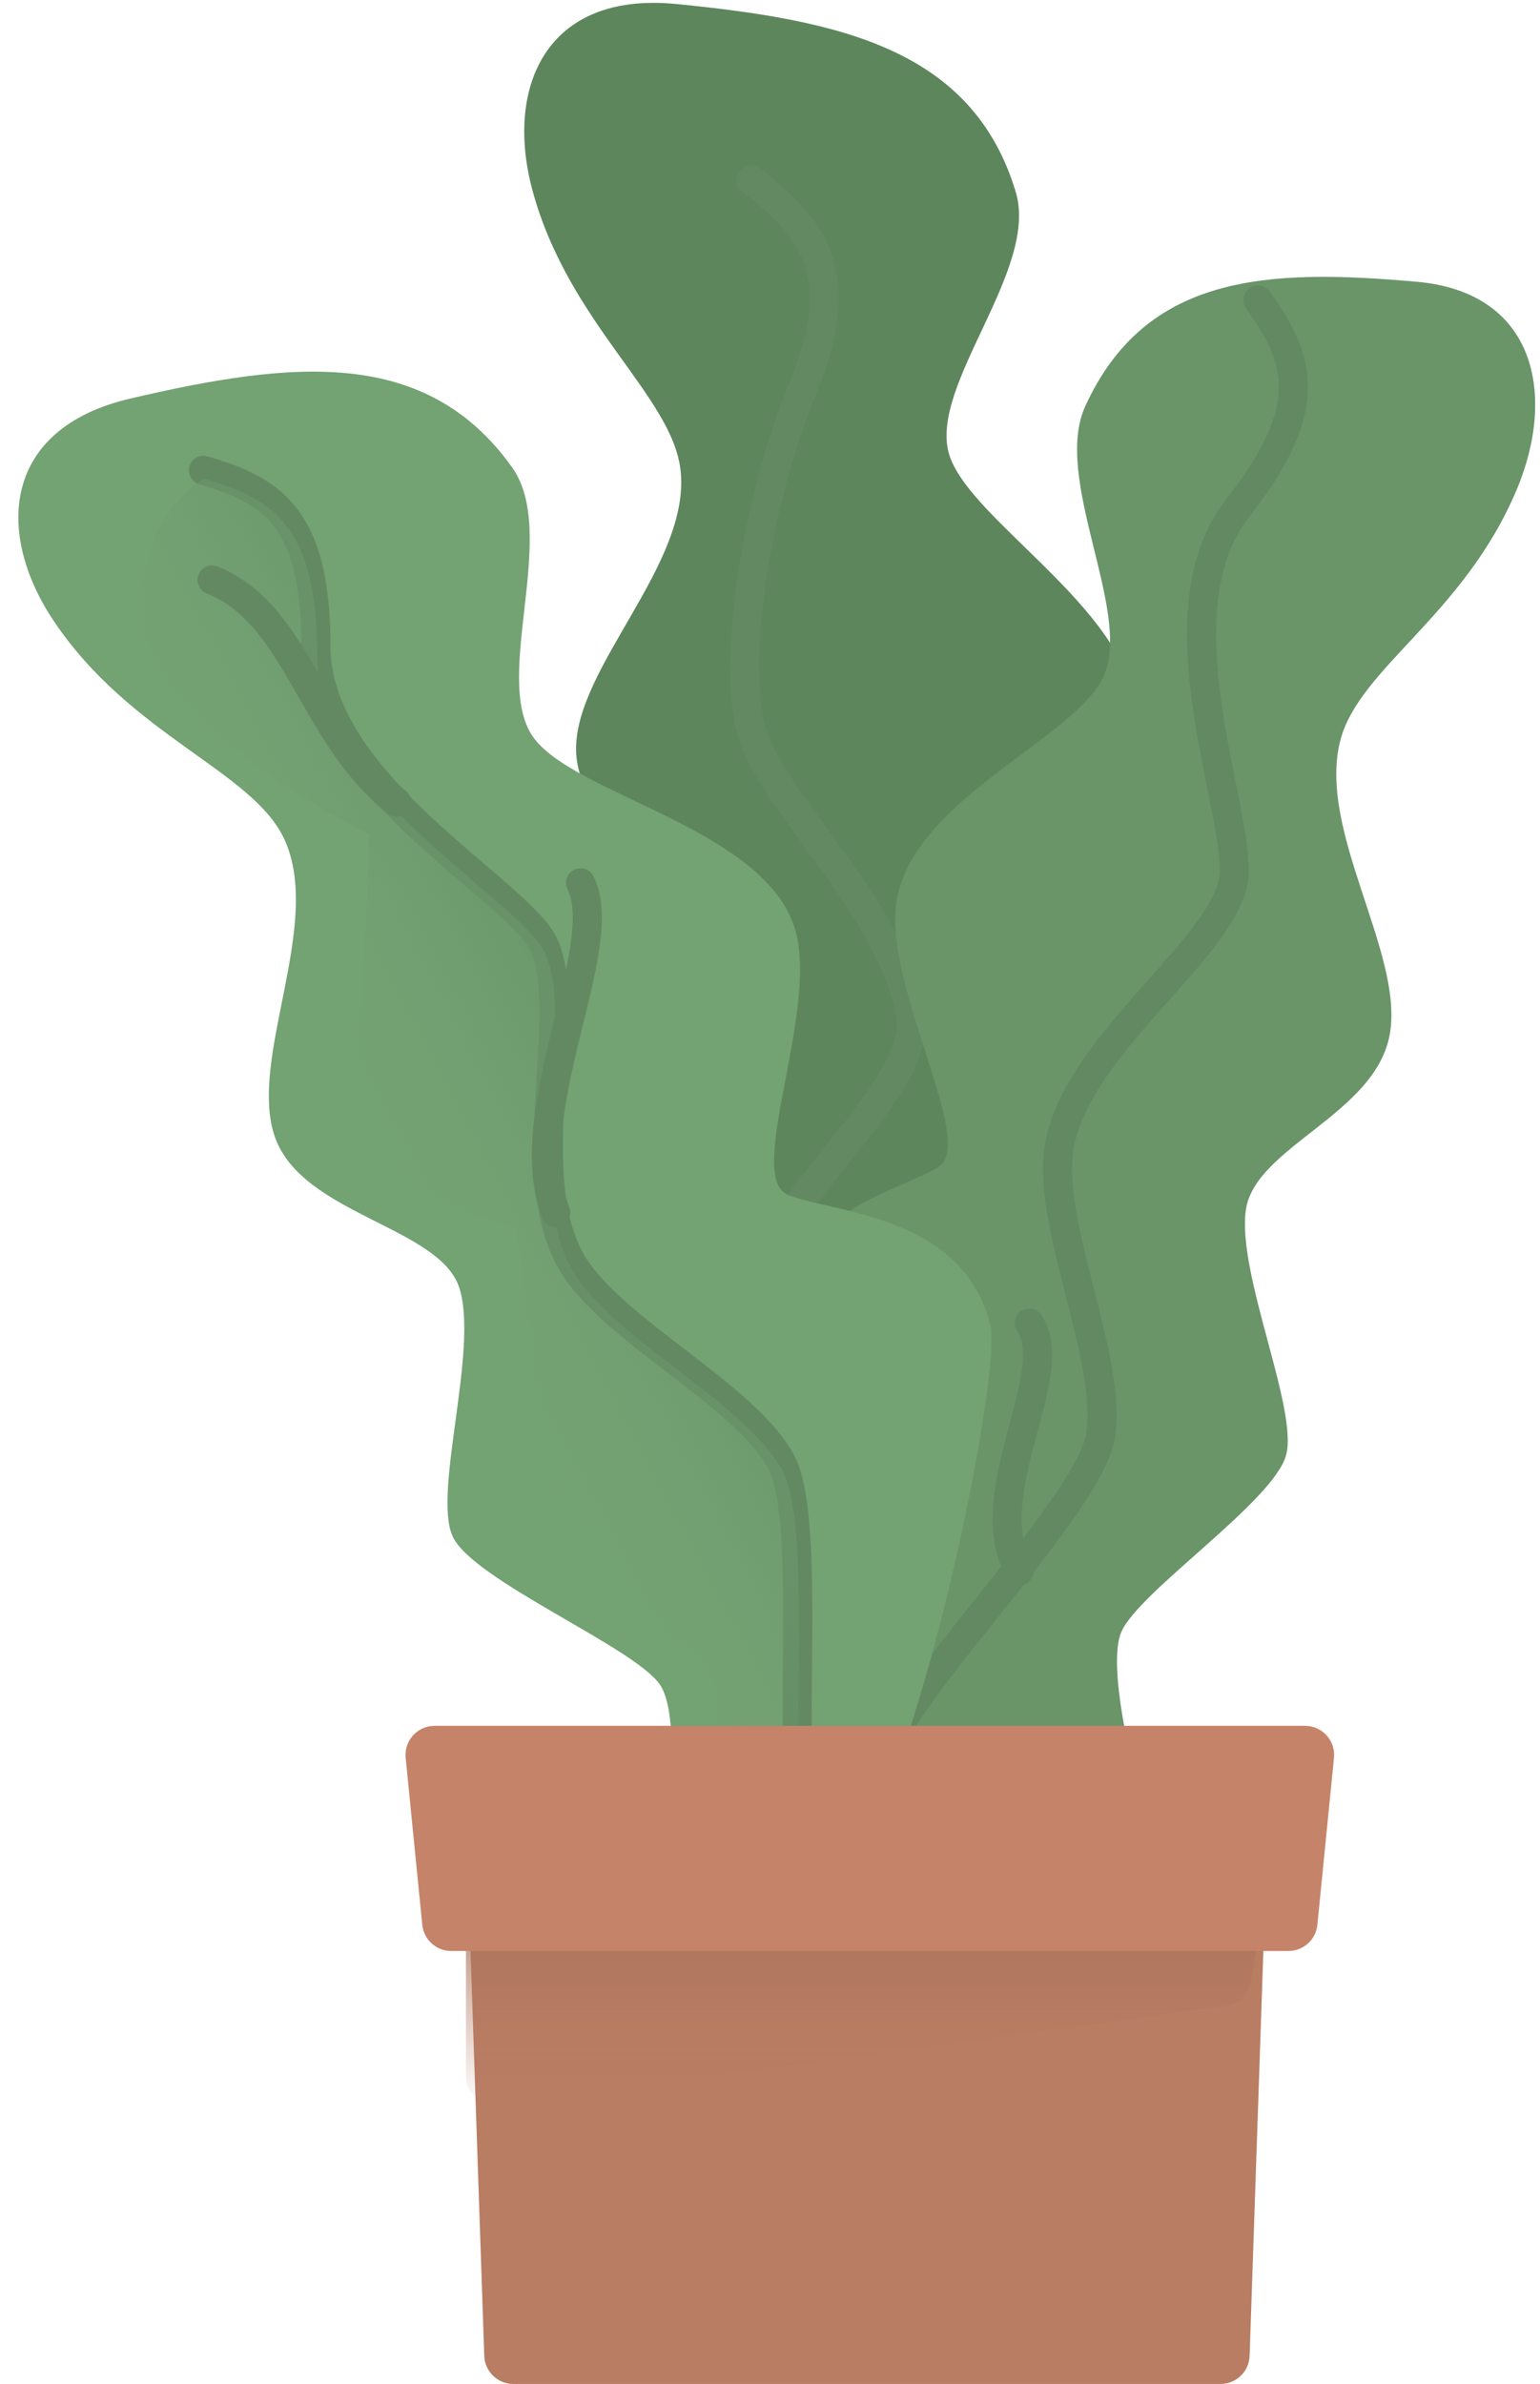 <svg width="106" height="164" viewBox="0 0 106 164" fill="none" xmlns="http://www.w3.org/2000/svg">
<path d="M52.645 95.798C53.286 98.2 50.35 104.651 48.802 107.576L60.54 111.613C65.922 110.086 81.849 83.382 82.137 79.568C82.726 71.782 74.214 68.814 71.811 66.698C69.409 64.582 77.754 55.555 78.137 49.754C78.625 42.354 66.564 35.89 65.297 31.14C64.03 26.39 71.521 18.539 69.915 13.206C66.965 3.408 57.884 1.392 46.558 0.277C37.497 -0.615 34.78 6.104 36.634 13.034C39.101 22.249 46.283 27.224 46.846 32.367C47.55 38.797 39.605 45.879 39.651 51.564C39.697 57.25 48.438 61.077 48.336 65.515C48.233 69.954 42.073 78.215 42.405 81.527C42.737 84.838 51.844 92.795 52.645 95.798Z" fill="#5D865D"/>
<path d="M57.289 114.359C59.144 107.895 53.251 92.709 52.722 88.545C52.06 83.341 63.536 75.16 62.691 69.88C61.515 62.535 52.955 55.026 51.701 50.222C50.446 45.419 51.922 34.864 55.303 26.593C58.649 18.409 55.586 15.462 51.701 12.372" stroke="#638963" stroke-width="2" stroke-linecap="round"/>
<path d="M77.173 112.29C76.226 114.54 77.834 121.41 78.756 124.564L67.663 126.446C63.104 123.985 53.087 94.874 53.426 91.069C54.119 83.304 62.17 81.899 64.642 80.245C67.115 78.59 61.089 68.222 61.655 62.447C62.377 55.078 74.138 50.865 76.01 46.417C77.882 41.969 72.433 32.91 74.698 27.949C78.861 18.833 87.27 18.466 97.538 19.386C105.754 20.122 107.125 27.217 104.388 33.705C100.748 42.333 93.569 45.949 92.262 50.91C90.629 57.111 96.603 65.494 95.672 71.08C94.742 76.667 86.353 78.875 85.75 83.261C85.147 87.647 89.346 96.872 88.532 100.071C87.718 103.271 78.357 109.478 77.173 112.29Z" fill="#699569"/>
<path d="M62.016 118.485C65.571 112.778 75.128 102.879 75.76 98.73C76.55 93.544 72.22 84.59 72.854 79.281C73.736 71.895 84.849 64.968 84.959 60.005C85.069 55.042 79.678 41.973 85.196 34.946C90.656 27.991 89.475 24.673 86.585 20.636" stroke="#638963" stroke-width="2" stroke-linecap="round"/>
<path d="M45.439 115.913C46.818 117.982 46.111 125.034 45.585 128.302L57.998 128.352C62.604 125.176 69.103 94.771 68.15 91.066C66.205 83.504 57.191 83.429 54.236 82.198C51.28 80.966 56.282 69.736 54.78 64.12C52.864 56.955 39.365 54.711 36.639 50.62C33.912 46.529 38.483 36.687 35.249 32.153C29.306 23.822 20.058 24.832 8.975 27.417C0.108 29.484 -0.306 36.72 3.678 42.686C8.975 50.62 17.375 53.022 19.561 57.712C22.294 63.574 17.047 72.834 18.918 78.203C20.789 83.572 30.296 84.386 31.625 88.623C32.955 92.859 29.776 102.661 31.155 105.69C32.534 108.72 43.715 113.327 45.439 115.913Z" fill="#73A273"/>
<path d="M55.105 124.486C54.377 117.801 55.78 104.113 53.715 100.459C51.133 95.892 42.198 91.524 39.418 86.957C35.55 80.603 40.014 68.292 37.035 64.321C34.057 60.349 21.746 53.4 21.746 44.464C21.746 35.623 18.767 33.742 14.002 32.352" stroke="#638963" stroke-width="2" stroke-linecap="round"/>
<path style="mix-blend-mode:luminosity" d="M53.798 101.055C55.863 104.709 54.46 118.396 55.188 125.081L44.267 126.273C47.709 122.897 52.845 115.431 45.856 112.572C38.866 109.712 37.119 100.79 37.119 96.687L35.53 84.574C31.228 83.118 22.862 79.491 23.815 76.632C24.768 73.772 25.271 62.6 25.404 57.371C20.506 54.988 10.551 48.753 9.915 42.876C9.28 36.998 12.431 33.808 14.085 32.947C18.851 34.337 21.829 36.218 21.829 45.06C21.829 53.995 34.14 60.945 37.119 64.916C40.097 68.888 35.634 81.199 39.502 87.553C42.282 92.12 51.217 96.488 53.798 101.055Z" fill="url(#paint0_linear_51314_69903)"/>
<path d="M38.254 83.43C35.586 76.486 42.18 65.172 39.96 60.732" stroke="#638963" stroke-width="2" stroke-linecap="round"/>
<path d="M27.306 55.187C21.349 50.421 20.555 42.28 14.598 39.897" stroke="#638963" stroke-width="2" stroke-linecap="round"/>
<path d="M70.159 108.066C67.203 102.705 73.239 94.459 70.839 91.009" stroke="#638963" stroke-width="2" stroke-linecap="round"/>
<path d="M32.146 127.199C32.107 126.068 33.013 125.131 34.145 125.131H85.199C86.33 125.131 87.236 126.068 87.198 127.199L86.012 162.068C85.975 163.145 85.091 164 84.013 164H35.331C34.252 164 33.368 163.145 33.332 162.068L32.146 127.199Z" fill="#B97D63"/>
<path d="M32.072 130.655C32.072 129.551 32.968 128.655 34.072 128.655H84.946C86.17 128.655 87.107 129.746 86.923 130.956L86.108 136.311C85.975 137.188 85.28 137.872 84.402 137.992L34.343 144.826C33.142 144.99 32.072 144.057 32.072 142.845V130.655Z" fill="url(#paint1_linear_51314_69903)"/>
<path d="M27.922 120.925C27.805 119.748 28.729 118.727 29.912 118.727H89.829C91.012 118.727 91.937 119.748 91.82 120.925L90.677 132.413C90.575 133.436 89.714 134.215 88.686 134.215H31.055C30.027 134.215 29.167 133.436 29.065 132.413L27.922 120.925Z" fill="#C58469"/>
<defs>
<linearGradient id="paint0_linear_51314_69903" x1="51.928" y1="81.199" x2="32.468" y2="91.524" gradientUnits="userSpaceOnUse">
<stop stop-color="#679267"/>
<stop offset="1" stop-color="#73A173" stop-opacity="0"/>
</linearGradient>
<linearGradient id="paint1_linear_51314_69903" x1="59.673" y1="128.655" x2="59.673" y2="145.136" gradientUnits="userSpaceOnUse">
<stop stop-color="#A57059"/>
<stop offset="1" stop-color="#B97D63" stop-opacity="0"/>
</linearGradient>
</defs>
</svg>
